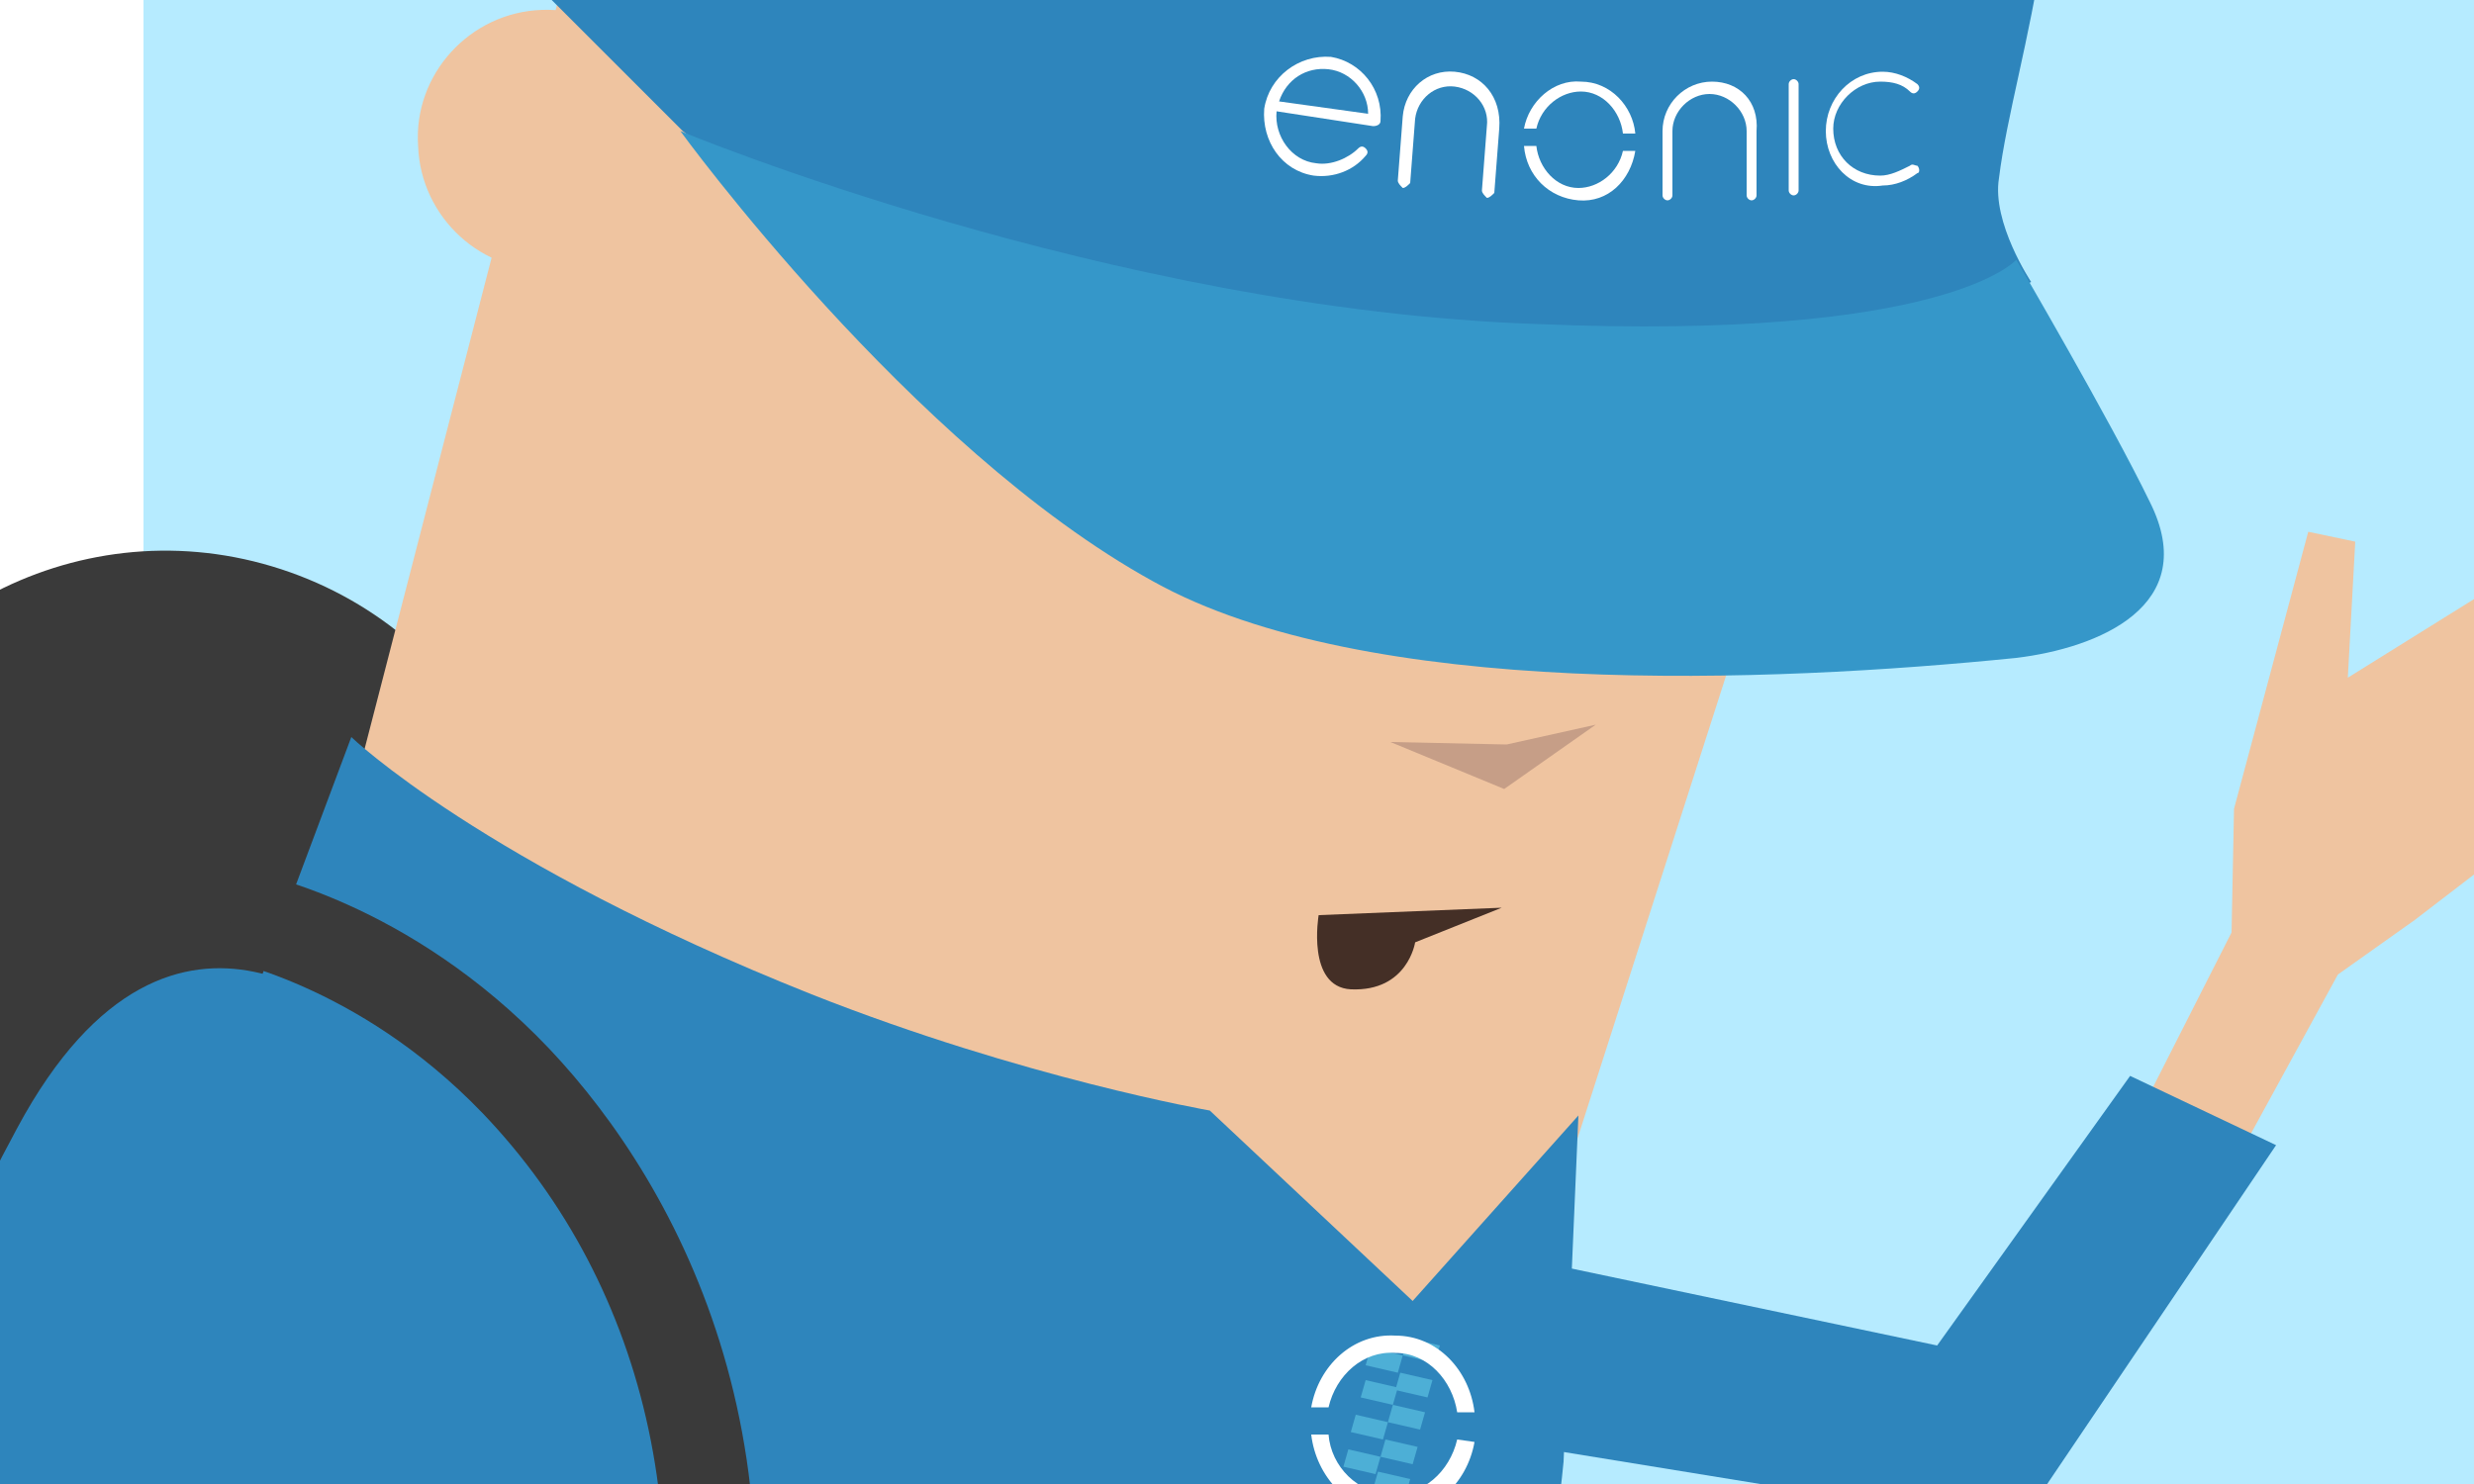 <svg xmlns="http://www.w3.org/2000/svg" viewBox="0 0 100 60" enable-background="new 0 0 100 60"><rect x="0" y="0" width="100" height="60" fill="#808080" stroke="none"/><path fill="#e5e5e5" d="m-77.3-105h254.7v268.6h-254.7z"/><path fill="#fff" d="m125.1 205.1h-174.8v-267.7h174.8v267.7"/><path fill="#b6ebff" d="m116.4 187.3h-157.8v-240.2h157.8v240.2"/><path fill="none" stroke="#fff" stroke-width="8" d="m-41.2-52.8l43 15v199l-43 26.3"/><path fill="#efc4a0" d="m86.8 44.4l3.4-6.7.1-5 3-11.2 1.9.4-.3 5.5 6.1-3.8 2.8-5.1 2.7-.7 1.8 3.7-2.1 9.1-8.6 6.6-3.1 2.2-4.1 7.5-3.6-2.5"/><path fill="#2e85bc" d="m52.1 56.9l29.5 4.8 10.4-15.4-5.9-2.8-7.8 10.9-19-4-7.2 6.5"/><g transform="translate(72 102)"><path fill="#3a3a3a" d="m-50.8-60.3c2.4-8-2.2-16.4-10.2-18.8-8-2.4-16.4 2.2-18.8 10.2-.2.5-18.2 61.1-18.2 61.1l29 8.6c.1 0 18.1-60.6 18.2-61.1"/><g fill="#efc4a0"><path d="m-68.1-29.8l20.5-79.3 30.1-1.4 24.1 8.3-20.7 64.5-54 7.9"/><path d="m-34.5-98.3c0 3.3-2.7 5.9-5.9 5.9-3.3 0-5.9-2.7-5.9-5.9 0-3.3 2.7-5.9 5.9-5.9 3.2-.1 5.9 2.6 5.9 5.9"/></g><g fill="#2e85bc"><path d="m-57.8-72.2l-14.2 37.9c0 0-3.5 8.5-5.8 26.4-2.3 17.9 14.7 18.7 14.7 18.7l19.9 1.3 5.9.1c0 0 13.8 3.8 21.1-20.4 6.1-20.3 7.4-34.7 7.4-34.7l.6-14-6.7 7.5-8.2-7.7c0 0-7.5-1.3-16.1-4.7-13.3-5.3-18.6-10.4-18.6-10.4"/><path d="m-71.3-56.4c-6.5 12-14.3 35.2-14.3 35.2l27.1 7.5c0 0-.2-2.3.6-5.5s2-4.5 2-4.5l-12-3.7 10.9-32.7c0 0-7.9-8.2-14.3 3.7"/></g><path fill="#3a3a3a" d="m-46.9-27.1c0 0 .3-1 .4-1.4 3.1-11 .8-21.4-6-28.5-5.1-5.3-10.6-6.2-10.7-6.3l1.2-3.5c.3.1 6.5 1.2 12.2 7.2 5.3 5.6 11.2 16.6 6.8 32.1-.2.6-.6 1.8-.6 1.8l-3.3-1.4"/><path fill="#efc4a0" d="m-9.6-88.8c0 0 1 4.5 1.2 5.7.3 1.9-1.2 2.6-3.2 2.9-1.8.3-3-1.5-3-1.5s.8 2.4 3.1 2.6c2.6.2 4.7-1.8 4.2-4.1-.4-1.6-2.3-5.6-2.3-5.6"/><path fill="#c69e87" d="m-7.5-72.7l-3.6.8-4.7-.1 4.6 1.9 3.7-2.6"/><path fill="#efc4a0" d="m-44.6-96.6c.2 2.9-2.1 5.4-5 5.5-2.9.2-5.4-2.1-5.5-5-.2-2.9 2.1-5.4 5-5.5s5.4 2.1 5.5 5"/><path fill="#442f26" d="m-11.3-65.3l-7.4.3c0 0-.5 2.9 1.3 3 2.3.1 2.6-1.9 2.6-1.9l3.5-1.4"/></g><g fill="#4dafd6"><path d="m58 55.1l-1.3-.3.2-.7 1.3.3-.2.7"/><path d="m56.5 55.5l-1.3-.3.2-.7 1.3.3-.2.7"/><path d="m57.7 56.5l-1.3-.3.2-.7 1.3.3-.2.7"/><path d="m56.3 56.8l-1.3-.3.2-.7 1.3.3-.2.7"/><path d="m57.4 57.8l-1.3-.3.2-.7 1.3.3-.2.7"/><path d="m55.9 58.2l-1.3-.3.2-.7 1.3.3-.2.7"/><path d="m57.1 59.2l-1.3-.3.2-.7 1.3.3-.2.7"/><path d="m55.6 59.6l-1.3-.3.2-.7 1.3.3-.2.7"/><path d="m56.8 60.5l-1.3-.3.2-.7 1.3.3-.2.7"/></g><g transform="translate(221 220)" fill="#fff"><path d="m-167.3-163.1c.3-1.3 1.4-2.3 2.7-2.2 1.3 0 2.3 1.1 2.5 2.4h.7c-.2-1.7-1.5-3.1-3.2-3.1-1.7-.1-3.1 1.2-3.4 2.9h.7"/><path d="m-162.1-161.8c-.3 1.3-1.4 2.3-2.7 2.2-1.3 0-2.4-1.1-2.5-2.4h-.7c.2 1.7 1.5 3.1 3.2 3.2 1.7.1 3.1-1.2 3.4-2.9l-.7-.1"/></g><g transform="translate(163 62)"><path fill="#2e85bc" d="m-140.7-62c0 0 3.2-18.1 9.9-23.7 5.7-4.8 14.8-7.2 28.1-4.4 13.3 2.8 18.4 7.6 21.4 15 2.9 7.4-.3 15.4-.9 20.3-.3 1.8 1.3 4.2 1.3 4.2s-14.4 7.1-26.6 5.9c-14.4-1.5-27.9-12-27.9-12l-5.3-5.3"/><path fill="#3597c9" d="m-81.5-51.5c0 0 3.8 6.5 5.4 9.8 2.1 4.2-2.1 5.9-5.4 6.3-9.9 1-26.3 1.7-34.9-3.1-9.8-5.4-19.1-18.2-19.1-18.2s17.3 7.2 34.6 7.8c16.6.7 19.4-2.6 19.4-2.6"/></g><g transform="translate(218 122)" fill="#fff"><path d="m-166.3-117.9l3.6.5c0-.9-.7-1.7-1.6-1.8-.9-.1-1.7.4-2 1.3m-.6.3c.2-1.3 1.4-2.2 2.7-2.1 1.2.2 2.1 1.3 2 2.6 0 .1-.1.2-.3.2l-3.9-.6c-.1 1 .6 2 1.6 2.1.6.1 1.3-.2 1.7-.6.1-.1.2-.1.3 0 .1.1.1.2 0 .3-.5.6-1.3.9-2.1.8-1.3-.2-2.1-1.4-2-2.7"/><path d="m-148.8-118.7c-1.1 0-2 .9-2 2v2.6c0 .1.1.2.2.2.1 0 .2-.1.2-.2v-2.6c0-.8.7-1.5 1.5-1.5.8 0 1.5.7 1.5 1.5v2.6c0 .1.1.2.2.2.1 0 .2-.1.2-.2v-2.6c.1-1.2-.7-2-1.8-2"/><path d="m-159.2-119.1c-1.1-.1-2 .7-2.1 1.8l-.2 2.6c0 .1.1.2.2.3.1 0 .2-.1.3-.2l.2-2.6c.1-.8.8-1.4 1.6-1.3.8.1 1.4.8 1.3 1.6l-.2 2.6c0 .1.1.2.2.3.1 0 .2-.1.3-.2l.2-2.6c.1-1.3-.7-2.2-1.8-2.3"/><path d="m-145.7-118.6c0-.1.1-.2.2-.2.1 0 .2.1.2.2v4.3c0 .1-.1.2-.2.2-.1 0-.2-.1-.2-.2v-4.3"/><path d="m-144.2-116.7c0-1.3 1-2.4 2.3-2.4.5 0 1 .2 1.4.5.1.1.1.2 0 .3-.1.1-.2.1-.3 0-.3-.3-.7-.4-1.2-.4-1 0-1.9.9-1.9 1.9 0 1.1.8 1.9 1.9 1.9.4 0 .8-.2 1.2-.4.1-.1.2 0 .3 0 .1.1.1.3 0 .3-.4.3-.9.5-1.4.5-1.3.2-2.3-.9-2.3-2.2"/><path d="m-155.9-116.8c.2-.9 1-1.5 1.8-1.5.9 0 1.6.8 1.7 1.7h.5c-.1-1.1-1-2.1-2.2-2.1-1.1-.1-2.1.8-2.3 1.9h.5"/><path d="m-152.4-115.9c-.2.9-1 1.5-1.8 1.5-.9 0-1.6-.8-1.7-1.7h-.5c.1 1.2 1 2.1 2.2 2.2 1.2.1 2.1-.8 2.3-2h-.5"/></g></svg>